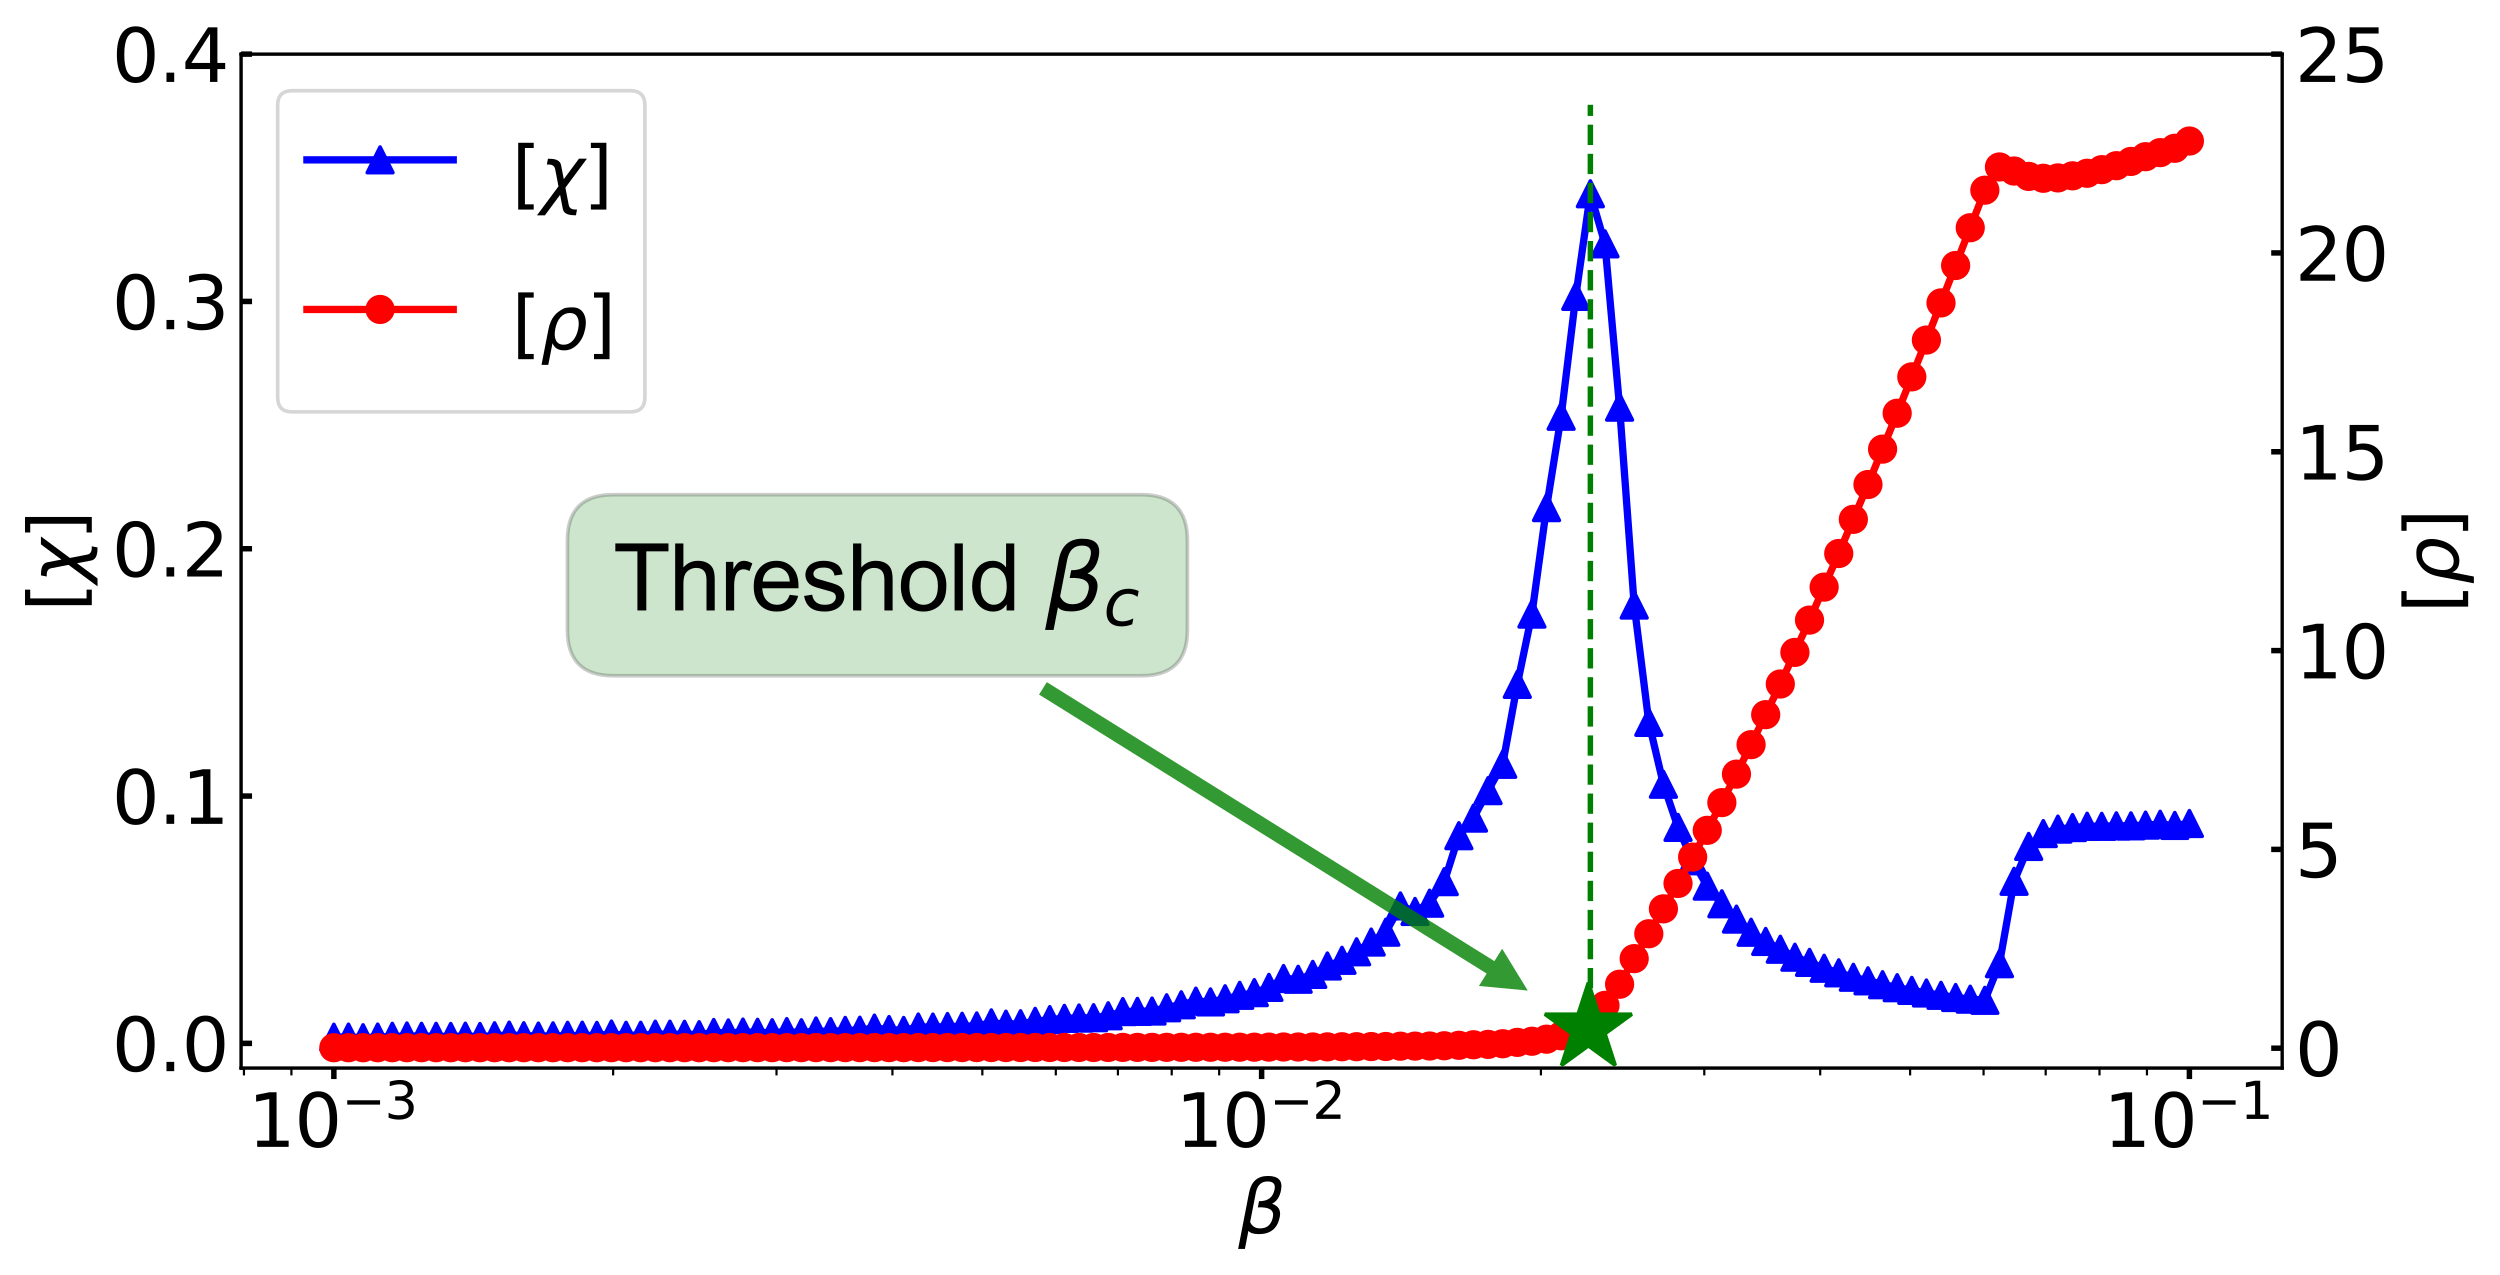 <?xml version="1.0" encoding="utf-8" standalone="no"?>
<!DOCTYPE svg PUBLIC "-//W3C//DTD SVG 1.1//EN"
  "http://www.w3.org/Graphics/SVG/1.1/DTD/svg11.dtd">
<svg xmlns:xlink="http://www.w3.org/1999/xlink" width="683.456pt" height="348.655pt" viewBox="0 0 683.456 348.655" xmlns="http://www.w3.org/2000/svg" version="1.1">
 <defs>
  <style type="text/css">*{stroke-linejoin: round; stroke-linecap: butt}</style>
 </defs>
 <g id="figure_1">
  <g id="patch_1">
   <path d="M 0 348.655 
L 683.456 348.655 
L 683.456 0 
L 0 0 
z
" style="fill: #ffffff"/>
  </g>
  <g id="axes_1">
   <g id="patch_2">
    <path d="M 65.906 291.998 
L 623.906 291.998 
L 623.906 14.798 
L 65.906 14.798 
z
" style="fill: #ffffff"/>
   </g>
   <g id="matplotlib.axis_1">
    <g id="xtick_1">
     <g id="line2d_1">
      <defs>
       <path id="m2f4ffe0148" d="M 0 0 
L 0 3 
" style="stroke: #000000; stroke-width: 1.5"/>
      </defs>
      <g>
       <use xlink:href="#m2f4ffe0148" x="91.27" y="291.998" style="stroke: #000000; stroke-width: 1.5"/>
      </g>
     </g>
     <g id="text_1">
      <!-- $\mathdefault{10^{-3}}$ -->
      <g transform="translate(67.77 313.695) scale(0.2 -0.2)">
       <defs>
        <path id="DejaVuSans-31" d="M 794 531 
L 1825 531 
L 1825 4091 
L 703 3866 
L 703 4441 
L 1819 4666 
L 2450 4666 
L 2450 531 
L 3481 531 
L 3481 0 
L 794 0 
L 794 531 
z
" transform="scale(0.016)"/>
        <path id="DejaVuSans-30" d="M 2034 4250 
Q 1547 4250 1301 3770 
Q 1056 3291 1056 2328 
Q 1056 1369 1301 889 
Q 1547 409 2034 409 
Q 2525 409 2770 889 
Q 3016 1369 3016 2328 
Q 3016 3291 2770 3770 
Q 2525 4250 2034 4250 
z
M 2034 4750 
Q 2819 4750 3233 4129 
Q 3647 3509 3647 2328 
Q 3647 1150 3233 529 
Q 2819 -91 2034 -91 
Q 1250 -91 836 529 
Q 422 1150 422 2328 
Q 422 3509 836 4129 
Q 1250 4750 2034 4750 
z
" transform="scale(0.016)"/>
        <path id="DejaVuSans-2212" d="M 678 2272 
L 4684 2272 
L 4684 1741 
L 678 1741 
L 678 2272 
z
" transform="scale(0.016)"/>
        <path id="DejaVuSans-33" d="M 2597 2516 
Q 3050 2419 3304 2112 
Q 3559 1806 3559 1356 
Q 3559 666 3084 287 
Q 2609 -91 1734 -91 
Q 1441 -91 1130 -33 
Q 819 25 488 141 
L 488 750 
Q 750 597 1062 519 
Q 1375 441 1716 441 
Q 2309 441 2620 675 
Q 2931 909 2931 1356 
Q 2931 1769 2642 2001 
Q 2353 2234 1838 2234 
L 1294 2234 
L 1294 2753 
L 1863 2753 
Q 2328 2753 2575 2939 
Q 2822 3125 2822 3475 
Q 2822 3834 2567 4026 
Q 2313 4219 1838 4219 
Q 1578 4219 1281 4162 
Q 984 4106 628 3988 
L 628 4550 
Q 988 4650 1302 4700 
Q 1616 4750 1894 4750 
Q 2613 4750 3031 4423 
Q 3450 4097 3450 3541 
Q 3450 3153 3228 2886 
Q 3006 2619 2597 2516 
z
" transform="scale(0.016)"/>
       </defs>
       <use xlink:href="#DejaVuSans-31" transform="translate(0 0.766)"/>
       <use xlink:href="#DejaVuSans-30" transform="translate(63.623 0.766)"/>
       <use xlink:href="#DejaVuSans-2212" transform="translate(128.203 39.047) scale(0.7)"/>
       <use xlink:href="#DejaVuSans-33" transform="translate(186.855 39.047) scale(0.7)"/>
      </g>
     </g>
    </g>
    <g id="xtick_2">
     <g id="line2d_2">
      <g>
       <use xlink:href="#m2f4ffe0148" x="344.906" y="291.998" style="stroke: #000000; stroke-width: 1.5"/>
      </g>
     </g>
     <g id="text_2">
      <!-- $\mathdefault{10^{-2}}$ -->
      <g transform="translate(321.406 313.695) scale(0.2 -0.2)">
       <defs>
        <path id="DejaVuSans-32" d="M 1228 531 
L 3431 531 
L 3431 0 
L 469 0 
L 469 531 
Q 828 903 1448 1529 
Q 2069 2156 2228 2338 
Q 2531 2678 2651 2914 
Q 2772 3150 2772 3378 
Q 2772 3750 2511 3984 
Q 2250 4219 1831 4219 
Q 1534 4219 1204 4116 
Q 875 4013 500 3803 
L 500 4441 
Q 881 4594 1212 4672 
Q 1544 4750 1819 4750 
Q 2544 4750 2975 4387 
Q 3406 4025 3406 3419 
Q 3406 3131 3298 2873 
Q 3191 2616 2906 2266 
Q 2828 2175 2409 1742 
Q 1991 1309 1228 531 
z
" transform="scale(0.016)"/>
       </defs>
       <use xlink:href="#DejaVuSans-31" transform="translate(0 0.766)"/>
       <use xlink:href="#DejaVuSans-30" transform="translate(63.623 0.766)"/>
       <use xlink:href="#DejaVuSans-2212" transform="translate(128.203 39.047) scale(0.7)"/>
       <use xlink:href="#DejaVuSans-32" transform="translate(186.855 39.047) scale(0.7)"/>
      </g>
     </g>
    </g>
    <g id="xtick_3">
     <g id="line2d_3">
      <g>
       <use xlink:href="#m2f4ffe0148" x="598.543" y="291.998" style="stroke: #000000; stroke-width: 1.5"/>
      </g>
     </g>
     <g id="text_3">
      <!-- $\mathdefault{10^{-1}}$ -->
      <g transform="translate(575.043 313.695) scale(0.2 -0.2)">
       <use xlink:href="#DejaVuSans-31" transform="translate(0 0.684)"/>
       <use xlink:href="#DejaVuSans-30" transform="translate(63.623 0.684)"/>
       <use xlink:href="#DejaVuSans-2212" transform="translate(128.203 38.966) scale(0.7)"/>
       <use xlink:href="#DejaVuSans-31" transform="translate(186.855 38.966) scale(0.7)"/>
      </g>
     </g>
    </g>
    <g id="xtick_4">
     <g id="line2d_4">
      <defs>
       <path id="mba470b3611" d="M 0 0 
L 0 2 
" style="stroke: #000000; stroke-width: 0.6"/>
      </defs>
      <g>
       <use xlink:href="#mba470b3611" x="66.69" y="291.998" style="stroke: #000000; stroke-width: 0.6"/>
      </g>
     </g>
    </g>
    <g id="xtick_5">
     <g id="line2d_5">
      <g>
       <use xlink:href="#mba470b3611" x="79.664" y="291.998" style="stroke: #000000; stroke-width: 0.6"/>
      </g>
     </g>
    </g>
    <g id="xtick_6">
     <g id="line2d_6">
      <g>
       <use xlink:href="#mba470b3611" x="167.622" y="291.998" style="stroke: #000000; stroke-width: 0.6"/>
      </g>
     </g>
    </g>
    <g id="xtick_7">
     <g id="line2d_7">
      <g>
       <use xlink:href="#mba470b3611" x="212.285" y="291.998" style="stroke: #000000; stroke-width: 0.6"/>
      </g>
     </g>
    </g>
    <g id="xtick_8">
     <g id="line2d_8">
      <g>
       <use xlink:href="#mba470b3611" x="243.974" y="291.998" style="stroke: #000000; stroke-width: 0.6"/>
      </g>
     </g>
    </g>
    <g id="xtick_9">
     <g id="line2d_9">
      <g>
       <use xlink:href="#mba470b3611" x="268.554" y="291.998" style="stroke: #000000; stroke-width: 0.6"/>
      </g>
     </g>
    </g>
    <g id="xtick_10">
     <g id="line2d_10">
      <g>
       <use xlink:href="#mba470b3611" x="288.637" y="291.998" style="stroke: #000000; stroke-width: 0.6"/>
      </g>
     </g>
    </g>
    <g id="xtick_11">
     <g id="line2d_11">
      <g>
       <use xlink:href="#mba470b3611" x="305.617" y="291.998" style="stroke: #000000; stroke-width: 0.6"/>
      </g>
     </g>
    </g>
    <g id="xtick_12">
     <g id="line2d_12">
      <g>
       <use xlink:href="#mba470b3611" x="320.326" y="291.998" style="stroke: #000000; stroke-width: 0.6"/>
      </g>
     </g>
    </g>
    <g id="xtick_13">
     <g id="line2d_13">
      <g>
       <use xlink:href="#mba470b3611" x="333.3" y="291.998" style="stroke: #000000; stroke-width: 0.6"/>
      </g>
     </g>
    </g>
    <g id="xtick_14">
     <g id="line2d_14">
      <g>
       <use xlink:href="#mba470b3611" x="421.258" y="291.998" style="stroke: #000000; stroke-width: 0.6"/>
      </g>
     </g>
    </g>
    <g id="xtick_15">
     <g id="line2d_15">
      <g>
       <use xlink:href="#mba470b3611" x="465.922" y="291.998" style="stroke: #000000; stroke-width: 0.6"/>
      </g>
     </g>
    </g>
    <g id="xtick_16">
     <g id="line2d_16">
      <g>
       <use xlink:href="#mba470b3611" x="497.611" y="291.998" style="stroke: #000000; stroke-width: 0.6"/>
      </g>
     </g>
    </g>
    <g id="xtick_17">
     <g id="line2d_17">
      <g>
       <use xlink:href="#mba470b3611" x="522.19" y="291.998" style="stroke: #000000; stroke-width: 0.6"/>
      </g>
     </g>
    </g>
    <g id="xtick_18">
     <g id="line2d_18">
      <g>
       <use xlink:href="#mba470b3611" x="542.274" y="291.998" style="stroke: #000000; stroke-width: 0.6"/>
      </g>
     </g>
    </g>
    <g id="xtick_19">
     <g id="line2d_19">
      <g>
       <use xlink:href="#mba470b3611" x="559.254" y="291.998" style="stroke: #000000; stroke-width: 0.6"/>
      </g>
     </g>
    </g>
    <g id="xtick_20">
     <g id="line2d_20">
      <g>
       <use xlink:href="#mba470b3611" x="573.963" y="291.998" style="stroke: #000000; stroke-width: 0.6"/>
      </g>
     </g>
    </g>
    <g id="xtick_21">
     <g id="line2d_21">
      <g>
       <use xlink:href="#mba470b3611" x="586.937" y="291.998" style="stroke: #000000; stroke-width: 0.6"/>
      </g>
     </g>
    </g>
    <g id="text_4">
     <!-- $\beta$ -->
     <g transform="translate(338.506 337.255) scale(0.2 -0.2)">
      <defs>
       <path id="DejaVuSans-Oblique-3b2" d="M 872 216 
L 572 -1331 
L -6 -1331 
L 928 3478 
Q 1206 4903 2538 4903 
Q 3888 4903 3659 3700 
Q 3503 2844 2894 2531 
Q 3713 2250 3553 1416 
Q 3272 -69 1759 -66 
Q 1097 -63 872 216 
z
M 1019 966 
Q 1259 422 1875 425 
Q 2775 425 2966 1406 
Q 3138 2288 1675 2219 
L 1778 2750 
Q 2909 2731 3106 3750 
Q 3241 4438 2509 4434 
Q 1691 4434 1503 3459 
L 1019 966 
z
" transform="scale(0.016)"/>
      </defs>
      <use xlink:href="#DejaVuSans-Oblique-3b2" transform="translate(0 0.391)"/>
     </g>
    </g>
   </g>
   <g id="matplotlib.axis_2">
    <g id="ytick_1">
     <g id="line2d_22">
      <defs>
       <path id="mcf58182240" d="M 0 0 
L 3 0 
" style="stroke: #000000; stroke-width: 1.5"/>
      </defs>
      <g>
       <use xlink:href="#mcf58182240" x="65.906" y="285.237" style="stroke: #000000; stroke-width: 1.5"/>
      </g>
     </g>
     <g id="text_5">
      <!-- 0.0 -->
      <g transform="translate(30.6 292.836) scale(0.2 -0.2)">
       <defs>
        <path id="DejaVuSans-2e" d="M 684 794 
L 1344 794 
L 1344 0 
L 684 0 
L 684 794 
z
" transform="scale(0.016)"/>
       </defs>
       <use xlink:href="#DejaVuSans-30"/>
       <use xlink:href="#DejaVuSans-2e" transform="translate(63.623 0)"/>
       <use xlink:href="#DejaVuSans-30" transform="translate(95.41 0)"/>
      </g>
     </g>
    </g>
    <g id="ytick_2">
     <g id="line2d_23">
      <g>
       <use xlink:href="#mcf58182240" x="65.906" y="217.628" style="stroke: #000000; stroke-width: 1.5"/>
      </g>
     </g>
     <g id="text_6">
      <!-- 0.1 -->
      <g transform="translate(30.6 225.226) scale(0.2 -0.2)">
       <use xlink:href="#DejaVuSans-30"/>
       <use xlink:href="#DejaVuSans-2e" transform="translate(63.623 0)"/>
       <use xlink:href="#DejaVuSans-31" transform="translate(95.41 0)"/>
      </g>
     </g>
    </g>
    <g id="ytick_3">
     <g id="line2d_24">
      <g>
       <use xlink:href="#mcf58182240" x="65.906" y="150.018" style="stroke: #000000; stroke-width: 1.5"/>
      </g>
     </g>
     <g id="text_7">
      <!-- 0.2 -->
      <g transform="translate(30.6 157.616) scale(0.2 -0.2)">
       <use xlink:href="#DejaVuSans-30"/>
       <use xlink:href="#DejaVuSans-2e" transform="translate(63.623 0)"/>
       <use xlink:href="#DejaVuSans-32" transform="translate(95.41 0)"/>
      </g>
     </g>
    </g>
    <g id="ytick_4">
     <g id="line2d_25">
      <g>
       <use xlink:href="#mcf58182240" x="65.906" y="82.408" style="stroke: #000000; stroke-width: 1.5"/>
      </g>
     </g>
     <g id="text_8">
      <!-- 0.3 -->
      <g transform="translate(30.6 90.007) scale(0.2 -0.2)">
       <use xlink:href="#DejaVuSans-30"/>
       <use xlink:href="#DejaVuSans-2e" transform="translate(63.623 0)"/>
       <use xlink:href="#DejaVuSans-33" transform="translate(95.41 0)"/>
      </g>
     </g>
    </g>
    <g id="ytick_5">
     <g id="line2d_26">
      <g>
       <use xlink:href="#mcf58182240" x="65.906" y="14.798" style="stroke: #000000; stroke-width: 1.5"/>
      </g>
     </g>
     <g id="text_9">
      <!-- 0.4 -->
      <g transform="translate(30.6 22.397) scale(0.2 -0.2)">
       <defs>
        <path id="DejaVuSans-34" d="M 2419 4116 
L 825 1625 
L 2419 1625 
L 2419 4116 
z
M 2253 4666 
L 3047 4666 
L 3047 1625 
L 3713 1625 
L 3713 1100 
L 3047 1100 
L 3047 0 
L 2419 0 
L 2419 1100 
L 313 1100 
L 313 1709 
L 2253 4666 
z
" transform="scale(0.016)"/>
       </defs>
       <use xlink:href="#DejaVuSans-30"/>
       <use xlink:href="#DejaVuSans-2e" transform="translate(63.623 0)"/>
       <use xlink:href="#DejaVuSans-34" transform="translate(95.41 0)"/>
      </g>
     </g>
    </g>
    <g id="text_10">
     <!-- $[\chi]$ -->
     <g transform="translate(22.4 167.198) rotate(-90) scale(0.2 -0.2)">
      <defs>
       <path id="DejaVuSans-5b" d="M 550 4863 
L 1875 4863 
L 1875 4416 
L 1125 4416 
L 1125 -397 
L 1875 -397 
L 1875 -844 
L 550 -844 
L 550 4863 
z
" transform="scale(0.016)"/>
       <path id="DejaVuSans-Oblique-3c7" d="M 1922 -781 
L 1691 416 
L 394 -1334 
L -284 -1334 
L 1553 1141 
L 1269 2613 
Q 1194 3006 713 3006 
L 559 3006 
L 653 3500 
L 872 3494 
Q 1675 3472 1775 2950 
L 2006 1753 
L 3303 3503 
L 3981 3503 
L 2144 1028 
L 2428 -444 
Q 2503 -838 2984 -838 
L 3138 -838 
L 3044 -1331 
L 2825 -1325 
Q 2022 -1303 1922 -781 
z
" transform="scale(0.016)"/>
       <path id="DejaVuSans-5d" d="M 1947 4863 
L 1947 -844 
L 622 -844 
L 622 -397 
L 1369 -397 
L 1369 4416 
L 622 4416 
L 622 4863 
L 1947 4863 
z
" transform="scale(0.016)"/>
      </defs>
      <use xlink:href="#DejaVuSans-5b" transform="translate(0 0.016)"/>
      <use xlink:href="#DejaVuSans-Oblique-3c7" transform="translate(39.014 0.016)"/>
      <use xlink:href="#DejaVuSans-5d" transform="translate(98.193 0.016)"/>
     </g>
    </g>
   </g>
   <g id="line2d_27">
    <path d="M 91.27 283.544 
L 95.264 283.518 
L 99.258 283.688 
L 111.241 283.211 
L 119.23 283.303 
L 123.224 283.344 
L 127.218 283.266 
L 131.213 283.358 
L 139.201 282.977 
L 147.19 283.24 
L 163.167 283.053 
L 167.161 282.679 
L 171.155 283.023 
L 175.15 283.02 
L 179.144 282.716 
L 187.132 282.75 
L 191.127 282.86 
L 195.121 282.259 
L 199.115 282.378 
L 203.11 282.144 
L 211.098 282.323 
L 215.092 282.013 
L 219.087 282.328 
L 223.081 281.847 
L 227.075 282.023 
L 231.069 281.686 
L 235.064 281.635 
L 239.058 281.065 
L 243.052 281.448 
L 247.047 281.699 
L 251.041 280.764 
L 255.035 280.778 
L 263.024 280.566 
L 267.018 280.464 
L 271.012 279.629 
L 275.006 279.978 
L 279.001 279.863 
L 282.995 279.216 
L 286.989 278.744 
L 290.984 278.39 
L 298.972 278.217 
L 302.966 277.688 
L 306.961 276.542 
L 314.949 276.398 
L 326.932 273.689 
L 330.926 273.904 
L 342.909 271.368 
L 346.903 269.929 
L 350.898 267.508 
L 354.892 267.711 
L 358.886 266.379 
L 362.88 264.081 
L 366.875 262.524 
L 370.869 260.204 
L 378.858 254.838 
L 382.852 247.665 
L 386.846 249.166 
L 390.84 246.904 
L 394.835 241.031 
L 398.829 228.461 
L 402.823 223.653 
L 406.817 216.14 
L 410.812 208.94 
L 414.806 187.098 
L 418.8 167.881 
L 422.795 138.772 
L 426.789 113.798 
L 430.783 81.023 
L 434.777 52.971 
L 438.772 66.653 
L 442.766 111.308 
L 446.76 165.414 
L 450.755 197.475 
L 454.749 214.4 
L 458.743 226.193 
L 462.737 235.31 
L 466.732 242.253 
L 470.726 247.078 
L 474.72 251.262 
L 478.714 254.859 
L 482.709 257.367 
L 490.697 261.68 
L 494.691 263.093 
L 498.686 264.701 
L 506.674 267.167 
L 518.657 270.015 
L 526.646 271.461 
L 534.634 272.701 
L 538.629 273.152 
L 542.623 273.461 
L 546.617 263.451 
L 550.611 240.933 
L 554.606 231.394 
L 558.6 227.881 
L 562.594 226.655 
L 570.583 225.874 
L 574.577 225.903 
L 578.571 225.76 
L 582.566 225.769 
L 590.554 225.327 
L 594.548 225.653 
L 598.543 225.124 
L 598.543 225.124 
" clip-path="url(#p881cf6df7a)" style="fill: none; stroke: #0000ff; stroke-width: 2; stroke-linecap: square"/>
    <defs>
     <path id="m83f8102a3b" d="M 0 -3.5 
L -3.5 3.5 
L 3.5 3.5 
z
" style="stroke: #0000ff; stroke-linejoin: miter"/>
    </defs>
    <g clip-path="url(#p881cf6df7a)">
     <use xlink:href="#m83f8102a3b" x="91.27" y="283.544" style="fill: #0000ff; stroke: #0000ff; stroke-linejoin: miter"/>
     <use xlink:href="#m83f8102a3b" x="95.264" y="283.518" style="fill: #0000ff; stroke: #0000ff; stroke-linejoin: miter"/>
     <use xlink:href="#m83f8102a3b" x="99.258" y="283.688" style="fill: #0000ff; stroke: #0000ff; stroke-linejoin: miter"/>
     <use xlink:href="#m83f8102a3b" x="103.253" y="283.502" style="fill: #0000ff; stroke: #0000ff; stroke-linejoin: miter"/>
     <use xlink:href="#m83f8102a3b" x="107.247" y="283.304" style="fill: #0000ff; stroke: #0000ff; stroke-linejoin: miter"/>
     <use xlink:href="#m83f8102a3b" x="111.241" y="283.211" style="fill: #0000ff; stroke: #0000ff; stroke-linejoin: miter"/>
     <use xlink:href="#m83f8102a3b" x="115.236" y="283.298" style="fill: #0000ff; stroke: #0000ff; stroke-linejoin: miter"/>
     <use xlink:href="#m83f8102a3b" x="119.23" y="283.303" style="fill: #0000ff; stroke: #0000ff; stroke-linejoin: miter"/>
     <use xlink:href="#m83f8102a3b" x="123.224" y="283.344" style="fill: #0000ff; stroke: #0000ff; stroke-linejoin: miter"/>
     <use xlink:href="#m83f8102a3b" x="127.218" y="283.266" style="fill: #0000ff; stroke: #0000ff; stroke-linejoin: miter"/>
     <use xlink:href="#m83f8102a3b" x="131.213" y="283.358" style="fill: #0000ff; stroke: #0000ff; stroke-linejoin: miter"/>
     <use xlink:href="#m83f8102a3b" x="135.207" y="283.15" style="fill: #0000ff; stroke: #0000ff; stroke-linejoin: miter"/>
     <use xlink:href="#m83f8102a3b" x="139.201" y="282.977" style="fill: #0000ff; stroke: #0000ff; stroke-linejoin: miter"/>
     <use xlink:href="#m83f8102a3b" x="143.195" y="283.148" style="fill: #0000ff; stroke: #0000ff; stroke-linejoin: miter"/>
     <use xlink:href="#m83f8102a3b" x="147.19" y="283.24" style="fill: #0000ff; stroke: #0000ff; stroke-linejoin: miter"/>
     <use xlink:href="#m83f8102a3b" x="151.184" y="283.181" style="fill: #0000ff; stroke: #0000ff; stroke-linejoin: miter"/>
     <use xlink:href="#m83f8102a3b" x="155.178" y="283.027" style="fill: #0000ff; stroke: #0000ff; stroke-linejoin: miter"/>
     <use xlink:href="#m83f8102a3b" x="159.173" y="282.993" style="fill: #0000ff; stroke: #0000ff; stroke-linejoin: miter"/>
     <use xlink:href="#m83f8102a3b" x="163.167" y="283.053" style="fill: #0000ff; stroke: #0000ff; stroke-linejoin: miter"/>
     <use xlink:href="#m83f8102a3b" x="167.161" y="282.679" style="fill: #0000ff; stroke: #0000ff; stroke-linejoin: miter"/>
     <use xlink:href="#m83f8102a3b" x="171.155" y="283.023" style="fill: #0000ff; stroke: #0000ff; stroke-linejoin: miter"/>
     <use xlink:href="#m83f8102a3b" x="175.15" y="283.02" style="fill: #0000ff; stroke: #0000ff; stroke-linejoin: miter"/>
     <use xlink:href="#m83f8102a3b" x="179.144" y="282.716" style="fill: #0000ff; stroke: #0000ff; stroke-linejoin: miter"/>
     <use xlink:href="#m83f8102a3b" x="183.138" y="282.722" style="fill: #0000ff; stroke: #0000ff; stroke-linejoin: miter"/>
     <use xlink:href="#m83f8102a3b" x="187.132" y="282.75" style="fill: #0000ff; stroke: #0000ff; stroke-linejoin: miter"/>
     <use xlink:href="#m83f8102a3b" x="191.127" y="282.86" style="fill: #0000ff; stroke: #0000ff; stroke-linejoin: miter"/>
     <use xlink:href="#m83f8102a3b" x="195.121" y="282.259" style="fill: #0000ff; stroke: #0000ff; stroke-linejoin: miter"/>
     <use xlink:href="#m83f8102a3b" x="199.115" y="282.378" style="fill: #0000ff; stroke: #0000ff; stroke-linejoin: miter"/>
     <use xlink:href="#m83f8102a3b" x="203.11" y="282.144" style="fill: #0000ff; stroke: #0000ff; stroke-linejoin: miter"/>
     <use xlink:href="#m83f8102a3b" x="207.104" y="282.202" style="fill: #0000ff; stroke: #0000ff; stroke-linejoin: miter"/>
     <use xlink:href="#m83f8102a3b" x="211.098" y="282.323" style="fill: #0000ff; stroke: #0000ff; stroke-linejoin: miter"/>
     <use xlink:href="#m83f8102a3b" x="215.092" y="282.013" style="fill: #0000ff; stroke: #0000ff; stroke-linejoin: miter"/>
     <use xlink:href="#m83f8102a3b" x="219.087" y="282.328" style="fill: #0000ff; stroke: #0000ff; stroke-linejoin: miter"/>
     <use xlink:href="#m83f8102a3b" x="223.081" y="281.847" style="fill: #0000ff; stroke: #0000ff; stroke-linejoin: miter"/>
     <use xlink:href="#m83f8102a3b" x="227.075" y="282.023" style="fill: #0000ff; stroke: #0000ff; stroke-linejoin: miter"/>
     <use xlink:href="#m83f8102a3b" x="231.069" y="281.686" style="fill: #0000ff; stroke: #0000ff; stroke-linejoin: miter"/>
     <use xlink:href="#m83f8102a3b" x="235.064" y="281.635" style="fill: #0000ff; stroke: #0000ff; stroke-linejoin: miter"/>
     <use xlink:href="#m83f8102a3b" x="239.058" y="281.065" style="fill: #0000ff; stroke: #0000ff; stroke-linejoin: miter"/>
     <use xlink:href="#m83f8102a3b" x="243.052" y="281.448" style="fill: #0000ff; stroke: #0000ff; stroke-linejoin: miter"/>
     <use xlink:href="#m83f8102a3b" x="247.047" y="281.699" style="fill: #0000ff; stroke: #0000ff; stroke-linejoin: miter"/>
     <use xlink:href="#m83f8102a3b" x="251.041" y="280.764" style="fill: #0000ff; stroke: #0000ff; stroke-linejoin: miter"/>
     <use xlink:href="#m83f8102a3b" x="255.035" y="280.778" style="fill: #0000ff; stroke: #0000ff; stroke-linejoin: miter"/>
     <use xlink:href="#m83f8102a3b" x="259.029" y="280.627" style="fill: #0000ff; stroke: #0000ff; stroke-linejoin: miter"/>
     <use xlink:href="#m83f8102a3b" x="263.024" y="280.566" style="fill: #0000ff; stroke: #0000ff; stroke-linejoin: miter"/>
     <use xlink:href="#m83f8102a3b" x="267.018" y="280.464" style="fill: #0000ff; stroke: #0000ff; stroke-linejoin: miter"/>
     <use xlink:href="#m83f8102a3b" x="271.012" y="279.629" style="fill: #0000ff; stroke: #0000ff; stroke-linejoin: miter"/>
     <use xlink:href="#m83f8102a3b" x="275.006" y="279.978" style="fill: #0000ff; stroke: #0000ff; stroke-linejoin: miter"/>
     <use xlink:href="#m83f8102a3b" x="279.001" y="279.863" style="fill: #0000ff; stroke: #0000ff; stroke-linejoin: miter"/>
     <use xlink:href="#m83f8102a3b" x="282.995" y="279.216" style="fill: #0000ff; stroke: #0000ff; stroke-linejoin: miter"/>
     <use xlink:href="#m83f8102a3b" x="286.989" y="278.744" style="fill: #0000ff; stroke: #0000ff; stroke-linejoin: miter"/>
     <use xlink:href="#m83f8102a3b" x="290.984" y="278.39" style="fill: #0000ff; stroke: #0000ff; stroke-linejoin: miter"/>
     <use xlink:href="#m83f8102a3b" x="294.978" y="278.298" style="fill: #0000ff; stroke: #0000ff; stroke-linejoin: miter"/>
     <use xlink:href="#m83f8102a3b" x="298.972" y="278.217" style="fill: #0000ff; stroke: #0000ff; stroke-linejoin: miter"/>
     <use xlink:href="#m83f8102a3b" x="302.966" y="277.688" style="fill: #0000ff; stroke: #0000ff; stroke-linejoin: miter"/>
     <use xlink:href="#m83f8102a3b" x="306.961" y="276.542" style="fill: #0000ff; stroke: #0000ff; stroke-linejoin: miter"/>
     <use xlink:href="#m83f8102a3b" x="310.955" y="276.487" style="fill: #0000ff; stroke: #0000ff; stroke-linejoin: miter"/>
     <use xlink:href="#m83f8102a3b" x="314.949" y="276.398" style="fill: #0000ff; stroke: #0000ff; stroke-linejoin: miter"/>
     <use xlink:href="#m83f8102a3b" x="318.943" y="275.505" style="fill: #0000ff; stroke: #0000ff; stroke-linejoin: miter"/>
     <use xlink:href="#m83f8102a3b" x="322.938" y="274.688" style="fill: #0000ff; stroke: #0000ff; stroke-linejoin: miter"/>
     <use xlink:href="#m83f8102a3b" x="326.932" y="273.689" style="fill: #0000ff; stroke: #0000ff; stroke-linejoin: miter"/>
     <use xlink:href="#m83f8102a3b" x="330.926" y="273.904" style="fill: #0000ff; stroke: #0000ff; stroke-linejoin: miter"/>
     <use xlink:href="#m83f8102a3b" x="334.921" y="273.038" style="fill: #0000ff; stroke: #0000ff; stroke-linejoin: miter"/>
     <use xlink:href="#m83f8102a3b" x="338.915" y="272.101" style="fill: #0000ff; stroke: #0000ff; stroke-linejoin: miter"/>
     <use xlink:href="#m83f8102a3b" x="342.909" y="271.368" style="fill: #0000ff; stroke: #0000ff; stroke-linejoin: miter"/>
     <use xlink:href="#m83f8102a3b" x="346.903" y="269.929" style="fill: #0000ff; stroke: #0000ff; stroke-linejoin: miter"/>
     <use xlink:href="#m83f8102a3b" x="350.898" y="267.508" style="fill: #0000ff; stroke: #0000ff; stroke-linejoin: miter"/>
     <use xlink:href="#m83f8102a3b" x="354.892" y="267.711" style="fill: #0000ff; stroke: #0000ff; stroke-linejoin: miter"/>
     <use xlink:href="#m83f8102a3b" x="358.886" y="266.379" style="fill: #0000ff; stroke: #0000ff; stroke-linejoin: miter"/>
     <use xlink:href="#m83f8102a3b" x="362.88" y="264.081" style="fill: #0000ff; stroke: #0000ff; stroke-linejoin: miter"/>
     <use xlink:href="#m83f8102a3b" x="366.875" y="262.524" style="fill: #0000ff; stroke: #0000ff; stroke-linejoin: miter"/>
     <use xlink:href="#m83f8102a3b" x="370.869" y="260.204" style="fill: #0000ff; stroke: #0000ff; stroke-linejoin: miter"/>
     <use xlink:href="#m83f8102a3b" x="374.863" y="257.539" style="fill: #0000ff; stroke: #0000ff; stroke-linejoin: miter"/>
     <use xlink:href="#m83f8102a3b" x="378.858" y="254.838" style="fill: #0000ff; stroke: #0000ff; stroke-linejoin: miter"/>
     <use xlink:href="#m83f8102a3b" x="382.852" y="247.665" style="fill: #0000ff; stroke: #0000ff; stroke-linejoin: miter"/>
     <use xlink:href="#m83f8102a3b" x="386.846" y="249.166" style="fill: #0000ff; stroke: #0000ff; stroke-linejoin: miter"/>
     <use xlink:href="#m83f8102a3b" x="390.84" y="246.904" style="fill: #0000ff; stroke: #0000ff; stroke-linejoin: miter"/>
     <use xlink:href="#m83f8102a3b" x="394.835" y="241.031" style="fill: #0000ff; stroke: #0000ff; stroke-linejoin: miter"/>
     <use xlink:href="#m83f8102a3b" x="398.829" y="228.461" style="fill: #0000ff; stroke: #0000ff; stroke-linejoin: miter"/>
     <use xlink:href="#m83f8102a3b" x="402.823" y="223.653" style="fill: #0000ff; stroke: #0000ff; stroke-linejoin: miter"/>
     <use xlink:href="#m83f8102a3b" x="406.817" y="216.14" style="fill: #0000ff; stroke: #0000ff; stroke-linejoin: miter"/>
     <use xlink:href="#m83f8102a3b" x="410.812" y="208.94" style="fill: #0000ff; stroke: #0000ff; stroke-linejoin: miter"/>
     <use xlink:href="#m83f8102a3b" x="414.806" y="187.098" style="fill: #0000ff; stroke: #0000ff; stroke-linejoin: miter"/>
     <use xlink:href="#m83f8102a3b" x="418.8" y="167.881" style="fill: #0000ff; stroke: #0000ff; stroke-linejoin: miter"/>
     <use xlink:href="#m83f8102a3b" x="422.795" y="138.772" style="fill: #0000ff; stroke: #0000ff; stroke-linejoin: miter"/>
     <use xlink:href="#m83f8102a3b" x="426.789" y="113.798" style="fill: #0000ff; stroke: #0000ff; stroke-linejoin: miter"/>
     <use xlink:href="#m83f8102a3b" x="430.783" y="81.023" style="fill: #0000ff; stroke: #0000ff; stroke-linejoin: miter"/>
     <use xlink:href="#m83f8102a3b" x="434.777" y="52.971" style="fill: #0000ff; stroke: #0000ff; stroke-linejoin: miter"/>
     <use xlink:href="#m83f8102a3b" x="438.772" y="66.653" style="fill: #0000ff; stroke: #0000ff; stroke-linejoin: miter"/>
     <use xlink:href="#m83f8102a3b" x="442.766" y="111.308" style="fill: #0000ff; stroke: #0000ff; stroke-linejoin: miter"/>
     <use xlink:href="#m83f8102a3b" x="446.76" y="165.414" style="fill: #0000ff; stroke: #0000ff; stroke-linejoin: miter"/>
     <use xlink:href="#m83f8102a3b" x="450.755" y="197.475" style="fill: #0000ff; stroke: #0000ff; stroke-linejoin: miter"/>
     <use xlink:href="#m83f8102a3b" x="454.749" y="214.4" style="fill: #0000ff; stroke: #0000ff; stroke-linejoin: miter"/>
     <use xlink:href="#m83f8102a3b" x="458.743" y="226.193" style="fill: #0000ff; stroke: #0000ff; stroke-linejoin: miter"/>
     <use xlink:href="#m83f8102a3b" x="462.737" y="235.31" style="fill: #0000ff; stroke: #0000ff; stroke-linejoin: miter"/>
     <use xlink:href="#m83f8102a3b" x="466.732" y="242.253" style="fill: #0000ff; stroke: #0000ff; stroke-linejoin: miter"/>
     <use xlink:href="#m83f8102a3b" x="470.726" y="247.078" style="fill: #0000ff; stroke: #0000ff; stroke-linejoin: miter"/>
     <use xlink:href="#m83f8102a3b" x="474.72" y="251.262" style="fill: #0000ff; stroke: #0000ff; stroke-linejoin: miter"/>
     <use xlink:href="#m83f8102a3b" x="478.714" y="254.859" style="fill: #0000ff; stroke: #0000ff; stroke-linejoin: miter"/>
     <use xlink:href="#m83f8102a3b" x="482.709" y="257.367" style="fill: #0000ff; stroke: #0000ff; stroke-linejoin: miter"/>
     <use xlink:href="#m83f8102a3b" x="486.703" y="259.496" style="fill: #0000ff; stroke: #0000ff; stroke-linejoin: miter"/>
     <use xlink:href="#m83f8102a3b" x="490.697" y="261.68" style="fill: #0000ff; stroke: #0000ff; stroke-linejoin: miter"/>
     <use xlink:href="#m83f8102a3b" x="494.691" y="263.093" style="fill: #0000ff; stroke: #0000ff; stroke-linejoin: miter"/>
     <use xlink:href="#m83f8102a3b" x="498.686" y="264.701" style="fill: #0000ff; stroke: #0000ff; stroke-linejoin: miter"/>
     <use xlink:href="#m83f8102a3b" x="502.68" y="265.951" style="fill: #0000ff; stroke: #0000ff; stroke-linejoin: miter"/>
     <use xlink:href="#m83f8102a3b" x="506.674" y="267.167" style="fill: #0000ff; stroke: #0000ff; stroke-linejoin: miter"/>
     <use xlink:href="#m83f8102a3b" x="510.669" y="268.134" style="fill: #0000ff; stroke: #0000ff; stroke-linejoin: miter"/>
     <use xlink:href="#m83f8102a3b" x="514.663" y="269.192" style="fill: #0000ff; stroke: #0000ff; stroke-linejoin: miter"/>
     <use xlink:href="#m83f8102a3b" x="518.657" y="270.015" style="fill: #0000ff; stroke: #0000ff; stroke-linejoin: miter"/>
     <use xlink:href="#m83f8102a3b" x="522.651" y="270.751" style="fill: #0000ff; stroke: #0000ff; stroke-linejoin: miter"/>
     <use xlink:href="#m83f8102a3b" x="526.646" y="271.461" style="fill: #0000ff; stroke: #0000ff; stroke-linejoin: miter"/>
     <use xlink:href="#m83f8102a3b" x="530.64" y="272.104" style="fill: #0000ff; stroke: #0000ff; stroke-linejoin: miter"/>
     <use xlink:href="#m83f8102a3b" x="534.634" y="272.701" style="fill: #0000ff; stroke: #0000ff; stroke-linejoin: miter"/>
     <use xlink:href="#m83f8102a3b" x="538.629" y="273.152" style="fill: #0000ff; stroke: #0000ff; stroke-linejoin: miter"/>
     <use xlink:href="#m83f8102a3b" x="542.623" y="273.461" style="fill: #0000ff; stroke: #0000ff; stroke-linejoin: miter"/>
     <use xlink:href="#m83f8102a3b" x="546.617" y="263.451" style="fill: #0000ff; stroke: #0000ff; stroke-linejoin: miter"/>
     <use xlink:href="#m83f8102a3b" x="550.611" y="240.933" style="fill: #0000ff; stroke: #0000ff; stroke-linejoin: miter"/>
     <use xlink:href="#m83f8102a3b" x="554.606" y="231.394" style="fill: #0000ff; stroke: #0000ff; stroke-linejoin: miter"/>
     <use xlink:href="#m83f8102a3b" x="558.6" y="227.881" style="fill: #0000ff; stroke: #0000ff; stroke-linejoin: miter"/>
     <use xlink:href="#m83f8102a3b" x="562.594" y="226.655" style="fill: #0000ff; stroke: #0000ff; stroke-linejoin: miter"/>
     <use xlink:href="#m83f8102a3b" x="566.588" y="226.24" style="fill: #0000ff; stroke: #0000ff; stroke-linejoin: miter"/>
     <use xlink:href="#m83f8102a3b" x="570.583" y="225.874" style="fill: #0000ff; stroke: #0000ff; stroke-linejoin: miter"/>
     <use xlink:href="#m83f8102a3b" x="574.577" y="225.903" style="fill: #0000ff; stroke: #0000ff; stroke-linejoin: miter"/>
     <use xlink:href="#m83f8102a3b" x="578.571" y="225.76" style="fill: #0000ff; stroke: #0000ff; stroke-linejoin: miter"/>
     <use xlink:href="#m83f8102a3b" x="582.566" y="225.769" style="fill: #0000ff; stroke: #0000ff; stroke-linejoin: miter"/>
     <use xlink:href="#m83f8102a3b" x="586.56" y="225.564" style="fill: #0000ff; stroke: #0000ff; stroke-linejoin: miter"/>
     <use xlink:href="#m83f8102a3b" x="590.554" y="225.327" style="fill: #0000ff; stroke: #0000ff; stroke-linejoin: miter"/>
     <use xlink:href="#m83f8102a3b" x="594.548" y="225.653" style="fill: #0000ff; stroke: #0000ff; stroke-linejoin: miter"/>
     <use xlink:href="#m83f8102a3b" x="598.543" y="225.124" style="fill: #0000ff; stroke: #0000ff; stroke-linejoin: miter"/>
    </g>
   </g>
   <g id="patch_3">
    <path d="M 65.906 291.998 
L 65.906 14.798 
" style="fill: none; stroke: #000000; stroke-width: 0.8; stroke-linejoin: miter; stroke-linecap: square"/>
   </g>
   <g id="patch_4">
    <path d="M 623.906 291.998 
L 623.906 14.798 
" style="fill: none; stroke: #000000; stroke-width: 0.8; stroke-linejoin: miter; stroke-linecap: square"/>
   </g>
   <g id="patch_5">
    <path d="M 65.906 291.998 
L 623.906 291.998 
" style="fill: none; stroke: #000000; stroke-width: 0.8; stroke-linejoin: miter; stroke-linecap: square"/>
   </g>
   <g id="patch_6">
    <path d="M 65.906 14.798 
L 623.906 14.798 
" style="fill: none; stroke: #000000; stroke-width: 0.8; stroke-linejoin: miter; stroke-linecap: square"/>
   </g>
   <g id="legend_1">
    <g id="patch_7">
     <path d="M 79.906 112.598 
L 172.306 112.598 
Q 176.306 112.598 176.306 108.598 
L 176.306 28.798 
Q 176.306 24.798 172.306 24.798 
L 79.906 24.798 
Q 75.906 24.798 75.906 28.798 
L 75.906 108.598 
Q 75.906 112.598 79.906 112.598 
z
" style="fill: #ffffff; opacity: 0.8; stroke: #cccccc; stroke-linejoin: miter"/>
    </g>
    <g id="line2d_28">
     <path d="M 83.906 43.698 
L 103.906 43.698 
L 123.906 43.698 
" style="fill: none; stroke: #0000ff; stroke-width: 2; stroke-linecap: square"/>
     <g>
      <use xlink:href="#m83f8102a3b" x="103.906" y="43.698" style="fill: #0000ff; stroke: #0000ff; stroke-linejoin: miter"/>
     </g>
    </g>
    <g id="text_11">
     <!-- $[\chi]$ -->
     <g transform="translate(139.906 54.598) scale(0.2 -0.2)">
      <use xlink:href="#DejaVuSans-5b" transform="translate(0 0.016)"/>
      <use xlink:href="#DejaVuSans-Oblique-3c7" transform="translate(39.014 0.016)"/>
      <use xlink:href="#DejaVuSans-5d" transform="translate(98.193 0.016)"/>
     </g>
    </g>
    <g id="line2d_29">
     <path d="M 83.906 84.598 
L 103.906 84.598 
L 123.906 84.598 
" style="fill: none; stroke: #ff0000; stroke-width: 2; stroke-linecap: square"/>
     <defs>
      <path id="m921cf45a7a" d="M 0 3.5 
C 0.928 3.5 1.819 3.131 2.475 2.475 
C 3.131 1.819 3.5 0.928 3.5 0 
C 3.5 -0.928 3.131 -1.819 2.475 -2.475 
C 1.819 -3.131 0.928 -3.5 0 -3.5 
C -0.928 -3.5 -1.819 -3.131 -2.475 -2.475 
C -3.131 -1.819 -3.5 -0.928 -3.5 0 
C -3.5 0.928 -3.131 1.819 -2.475 2.475 
C -1.819 3.131 -0.928 3.5 0 3.5 
z
" style="stroke: #ff0000"/>
     </defs>
     <g>
      <use xlink:href="#m921cf45a7a" x="103.906" y="84.598" style="fill: #ff0000; stroke: #ff0000"/>
     </g>
    </g>
    <g id="text_12">
     <!-- $[\rho]$ -->
     <g transform="translate(139.906 95.498) scale(0.2 -0.2)">
      <defs>
       <path id="DejaVuSans-Oblique-3c1" d="M 1203 2875 
Q 1453 3194 1981 3475 
Q 2188 3584 2756 3584 
Q 3394 3584 3694 3078 
Q 3994 2572 3834 1747 
Q 3672 922 3175 415 
Q 2678 -91 2041 -91 
Q 1656 -91 1409 63 
Q 1163 213 1044 525 
L 681 -1331 
L 103 -1331 
L 697 1716 
Q 838 2438 1203 2875 
z
M 3238 1747 
Q 3359 2381 3169 2744 
Q 2978 3103 2522 3103 
Q 2066 3103 1734 2744 
Q 1403 2381 1281 1747 
Q 1156 1113 1347 750 
Q 1538 391 1994 391 
Q 2450 391 2781 750 
Q 3113 1113 3238 1747 
z
" transform="scale(0.016)"/>
      </defs>
      <use xlink:href="#DejaVuSans-5b" transform="translate(0 0.016)"/>
      <use xlink:href="#DejaVuSans-Oblique-3c1" transform="translate(39.014 0.016)"/>
      <use xlink:href="#DejaVuSans-5d" transform="translate(102.49 0.016)"/>
     </g>
    </g>
   </g>
  </g>
  <g id="axes_2">
   <g id="patch_8">
    <path d="M 286.178 186.486 
Q 347.361 224.622 408.543 262.758 
L 410.659 259.364 
Q 414.163 265.083 417.666 270.802 
Q 410.989 270.175 404.311 269.547 
L 406.427 266.153 
Q 345.245 228.017 284.062 189.881 
L 286.178 186.486 
z
" style="fill: #008000; opacity: 0.8"/>
   </g>
   <g id="matplotlib.axis_3">
    <g id="ytick_6">
     <g id="line2d_30">
      <defs>
       <path id="mc171c68960" d="M 0 0 
L -3 0 
" style="stroke: #000000; stroke-width: 1.5"/>
      </defs>
      <g>
       <use xlink:href="#mc171c68960" x="623.906" y="286.563" style="stroke: #000000; stroke-width: 1.5"/>
      </g>
     </g>
     <g id="text_13">
      <!-- 0 -->
      <g transform="translate(627.406 294.162) scale(0.2 -0.2)">
       <use xlink:href="#DejaVuSans-30"/>
      </g>
     </g>
    </g>
    <g id="ytick_7">
     <g id="line2d_31">
      <g>
       <use xlink:href="#mc171c68960" x="623.906" y="232.21" style="stroke: #000000; stroke-width: 1.5"/>
      </g>
     </g>
     <g id="text_14">
      <!-- 5 -->
      <g transform="translate(627.406 239.809) scale(0.2 -0.2)">
       <defs>
        <path id="DejaVuSans-35" d="M 691 4666 
L 3169 4666 
L 3169 4134 
L 1269 4134 
L 1269 2991 
Q 1406 3038 1543 3061 
Q 1681 3084 1819 3084 
Q 2600 3084 3056 2656 
Q 3513 2228 3513 1497 
Q 3513 744 3044 326 
Q 2575 -91 1722 -91 
Q 1428 -91 1123 -41 
Q 819 9 494 109 
L 494 744 
Q 775 591 1075 516 
Q 1375 441 1709 441 
Q 2250 441 2565 725 
Q 2881 1009 2881 1497 
Q 2881 1984 2565 2268 
Q 2250 2553 1709 2553 
Q 1456 2553 1204 2497 
Q 953 2441 691 2322 
L 691 4666 
z
" transform="scale(0.016)"/>
       </defs>
       <use xlink:href="#DejaVuSans-35"/>
      </g>
     </g>
    </g>
    <g id="ytick_8">
     <g id="line2d_32">
      <g>
       <use xlink:href="#mc171c68960" x="623.906" y="177.857" style="stroke: #000000; stroke-width: 1.5"/>
      </g>
     </g>
     <g id="text_15">
      <!-- 10 -->
      <g transform="translate(627.406 185.456) scale(0.2 -0.2)">
       <use xlink:href="#DejaVuSans-31"/>
       <use xlink:href="#DejaVuSans-30" transform="translate(63.623 0)"/>
      </g>
     </g>
    </g>
    <g id="ytick_9">
     <g id="line2d_33">
      <g>
       <use xlink:href="#mc171c68960" x="623.906" y="123.504" style="stroke: #000000; stroke-width: 1.5"/>
      </g>
     </g>
     <g id="text_16">
      <!-- 15 -->
      <g transform="translate(627.406 131.103) scale(0.2 -0.2)">
       <use xlink:href="#DejaVuSans-31"/>
       <use xlink:href="#DejaVuSans-35" transform="translate(63.623 0)"/>
      </g>
     </g>
    </g>
    <g id="ytick_10">
     <g id="line2d_34">
      <g>
       <use xlink:href="#mc171c68960" x="623.906" y="69.151" style="stroke: #000000; stroke-width: 1.5"/>
      </g>
     </g>
     <g id="text_17">
      <!-- 20 -->
      <g transform="translate(627.406 76.75) scale(0.2 -0.2)">
       <use xlink:href="#DejaVuSans-32"/>
       <use xlink:href="#DejaVuSans-30" transform="translate(63.623 0)"/>
      </g>
     </g>
    </g>
    <g id="ytick_11">
     <g id="line2d_35">
      <g>
       <use xlink:href="#mc171c68960" x="623.906" y="14.798" style="stroke: #000000; stroke-width: 1.5"/>
      </g>
     </g>
     <g id="text_18">
      <!-- 25 -->
      <g transform="translate(627.406 22.397) scale(0.2 -0.2)">
       <use xlink:href="#DejaVuSans-32"/>
       <use xlink:href="#DejaVuSans-35" transform="translate(63.623 0)"/>
      </g>
     </g>
    </g>
    <g id="text_19">
     <!-- $[\rho]$ -->
     <g transform="translate(672.056 167.598) rotate(-90) scale(0.2 -0.2)">
      <use xlink:href="#DejaVuSans-5b" transform="translate(0 0.016)"/>
      <use xlink:href="#DejaVuSans-Oblique-3c1" transform="translate(39.014 0.016)"/>
      <use xlink:href="#DejaVuSans-5d" transform="translate(102.49 0.016)"/>
     </g>
    </g>
   </g>
   <g id="line2d_36">
    <path d="M 91.27 286.427 
L 330.926 286.304 
L 370.869 286.15 
L 394.835 285.891 
L 410.812 285.345 
L 418.8 284.659 
L 422.795 284.098 
L 426.789 283.166 
L 430.783 281.602 
L 434.777 279.215 
L 438.772 274.847 
L 442.766 269.075 
L 450.755 255.27 
L 458.743 241.522 
L 466.732 226.999 
L 474.72 211.637 
L 482.709 195.374 
L 486.703 186.996 
L 494.691 169.524 
L 502.68 151.32 
L 510.669 132.46 
L 518.657 112.974 
L 526.646 92.969 
L 538.629 62.257 
L 542.623 51.995 
L 546.617 45.646 
L 550.611 46.756 
L 554.606 48.229 
L 558.6 48.74 
L 562.594 48.638 
L 566.588 48.069 
L 570.583 47.369 
L 578.571 45.298 
L 582.566 44.131 
L 586.56 42.835 
L 594.548 40.539 
L 598.543 38.554 
L 598.543 38.554 
" clip-path="url(#p881cf6df7a)" style="fill: none; stroke: #ff0000; stroke-width: 2; stroke-linecap: square"/>
    <g clip-path="url(#p881cf6df7a)">
     <use xlink:href="#m921cf45a7a" x="91.27" y="286.427" style="fill: #ff0000; stroke: #ff0000"/>
     <use xlink:href="#m921cf45a7a" x="95.264" y="286.426" style="fill: #ff0000; stroke: #ff0000"/>
     <use xlink:href="#m921cf45a7a" x="99.258" y="286.429" style="fill: #ff0000; stroke: #ff0000"/>
     <use xlink:href="#m921cf45a7a" x="103.253" y="286.426" style="fill: #ff0000; stroke: #ff0000"/>
     <use xlink:href="#m921cf45a7a" x="107.247" y="286.423" style="fill: #ff0000; stroke: #ff0000"/>
     <use xlink:href="#m921cf45a7a" x="111.241" y="286.422" style="fill: #ff0000; stroke: #ff0000"/>
     <use xlink:href="#m921cf45a7a" x="115.236" y="286.423" style="fill: #ff0000; stroke: #ff0000"/>
     <use xlink:href="#m921cf45a7a" x="119.23" y="286.424" style="fill: #ff0000; stroke: #ff0000"/>
     <use xlink:href="#m921cf45a7a" x="123.224" y="286.424" style="fill: #ff0000; stroke: #ff0000"/>
     <use xlink:href="#m921cf45a7a" x="127.218" y="286.423" style="fill: #ff0000; stroke: #ff0000"/>
     <use xlink:href="#m921cf45a7a" x="131.213" y="286.424" style="fill: #ff0000; stroke: #ff0000"/>
     <use xlink:href="#m921cf45a7a" x="135.207" y="286.421" style="fill: #ff0000; stroke: #ff0000"/>
     <use xlink:href="#m921cf45a7a" x="139.201" y="286.42" style="fill: #ff0000; stroke: #ff0000"/>
     <use xlink:href="#m921cf45a7a" x="143.195" y="286.422" style="fill: #ff0000; stroke: #ff0000"/>
     <use xlink:href="#m921cf45a7a" x="147.19" y="286.423" style="fill: #ff0000; stroke: #ff0000"/>
     <use xlink:href="#m921cf45a7a" x="151.184" y="286.422" style="fill: #ff0000; stroke: #ff0000"/>
     <use xlink:href="#m921cf45a7a" x="155.178" y="286.419" style="fill: #ff0000; stroke: #ff0000"/>
     <use xlink:href="#m921cf45a7a" x="159.173" y="286.419" style="fill: #ff0000; stroke: #ff0000"/>
     <use xlink:href="#m921cf45a7a" x="163.167" y="286.421" style="fill: #ff0000; stroke: #ff0000"/>
     <use xlink:href="#m921cf45a7a" x="167.161" y="286.416" style="fill: #ff0000; stroke: #ff0000"/>
     <use xlink:href="#m921cf45a7a" x="171.155" y="286.419" style="fill: #ff0000; stroke: #ff0000"/>
     <use xlink:href="#m921cf45a7a" x="175.15" y="286.42" style="fill: #ff0000; stroke: #ff0000"/>
     <use xlink:href="#m921cf45a7a" x="179.144" y="286.415" style="fill: #ff0000; stroke: #ff0000"/>
     <use xlink:href="#m921cf45a7a" x="183.138" y="286.415" style="fill: #ff0000; stroke: #ff0000"/>
     <use xlink:href="#m921cf45a7a" x="187.132" y="286.415" style="fill: #ff0000; stroke: #ff0000"/>
     <use xlink:href="#m921cf45a7a" x="191.127" y="286.417" style="fill: #ff0000; stroke: #ff0000"/>
     <use xlink:href="#m921cf45a7a" x="195.121" y="286.409" style="fill: #ff0000; stroke: #ff0000"/>
     <use xlink:href="#m921cf45a7a" x="199.115" y="286.411" style="fill: #ff0000; stroke: #ff0000"/>
     <use xlink:href="#m921cf45a7a" x="203.11" y="286.408" style="fill: #ff0000; stroke: #ff0000"/>
     <use xlink:href="#m921cf45a7a" x="207.104" y="286.408" style="fill: #ff0000; stroke: #ff0000"/>
     <use xlink:href="#m921cf45a7a" x="211.098" y="286.411" style="fill: #ff0000; stroke: #ff0000"/>
     <use xlink:href="#m921cf45a7a" x="215.092" y="286.406" style="fill: #ff0000; stroke: #ff0000"/>
     <use xlink:href="#m921cf45a7a" x="219.087" y="286.41" style="fill: #ff0000; stroke: #ff0000"/>
     <use xlink:href="#m921cf45a7a" x="223.081" y="286.403" style="fill: #ff0000; stroke: #ff0000"/>
     <use xlink:href="#m921cf45a7a" x="227.075" y="286.405" style="fill: #ff0000; stroke: #ff0000"/>
     <use xlink:href="#m921cf45a7a" x="231.069" y="286.401" style="fill: #ff0000; stroke: #ff0000"/>
     <use xlink:href="#m921cf45a7a" x="235.064" y="286.402" style="fill: #ff0000; stroke: #ff0000"/>
     <use xlink:href="#m921cf45a7a" x="239.058" y="286.394" style="fill: #ff0000; stroke: #ff0000"/>
     <use xlink:href="#m921cf45a7a" x="243.052" y="286.399" style="fill: #ff0000; stroke: #ff0000"/>
     <use xlink:href="#m921cf45a7a" x="247.047" y="286.403" style="fill: #ff0000; stroke: #ff0000"/>
     <use xlink:href="#m921cf45a7a" x="251.041" y="286.39" style="fill: #ff0000; stroke: #ff0000"/>
     <use xlink:href="#m921cf45a7a" x="255.035" y="286.389" style="fill: #ff0000; stroke: #ff0000"/>
     <use xlink:href="#m921cf45a7a" x="259.029" y="286.389" style="fill: #ff0000; stroke: #ff0000"/>
     <use xlink:href="#m921cf45a7a" x="263.024" y="286.388" style="fill: #ff0000; stroke: #ff0000"/>
     <use xlink:href="#m921cf45a7a" x="267.018" y="286.386" style="fill: #ff0000; stroke: #ff0000"/>
     <use xlink:href="#m921cf45a7a" x="271.012" y="286.374" style="fill: #ff0000; stroke: #ff0000"/>
     <use xlink:href="#m921cf45a7a" x="275.006" y="286.382" style="fill: #ff0000; stroke: #ff0000"/>
     <use xlink:href="#m921cf45a7a" x="279.001" y="286.379" style="fill: #ff0000; stroke: #ff0000"/>
     <use xlink:href="#m921cf45a7a" x="282.995" y="286.37" style="fill: #ff0000; stroke: #ff0000"/>
     <use xlink:href="#m921cf45a7a" x="286.989" y="286.37" style="fill: #ff0000; stroke: #ff0000"/>
     <use xlink:href="#m921cf45a7a" x="290.984" y="286.361" style="fill: #ff0000; stroke: #ff0000"/>
     <use xlink:href="#m921cf45a7a" x="294.978" y="286.359" style="fill: #ff0000; stroke: #ff0000"/>
     <use xlink:href="#m921cf45a7a" x="298.972" y="286.363" style="fill: #ff0000; stroke: #ff0000"/>
     <use xlink:href="#m921cf45a7a" x="302.966" y="286.354" style="fill: #ff0000; stroke: #ff0000"/>
     <use xlink:href="#m921cf45a7a" x="306.961" y="286.342" style="fill: #ff0000; stroke: #ff0000"/>
     <use xlink:href="#m921cf45a7a" x="310.955" y="286.34" style="fill: #ff0000; stroke: #ff0000"/>
     <use xlink:href="#m921cf45a7a" x="314.949" y="286.336" style="fill: #ff0000; stroke: #ff0000"/>
     <use xlink:href="#m921cf45a7a" x="318.943" y="286.326" style="fill: #ff0000; stroke: #ff0000"/>
     <use xlink:href="#m921cf45a7a" x="322.938" y="286.313" style="fill: #ff0000; stroke: #ff0000"/>
     <use xlink:href="#m921cf45a7a" x="326.932" y="286.31" style="fill: #ff0000; stroke: #ff0000"/>
     <use xlink:href="#m921cf45a7a" x="330.926" y="286.304" style="fill: #ff0000; stroke: #ff0000"/>
     <use xlink:href="#m921cf45a7a" x="334.921" y="286.298" style="fill: #ff0000; stroke: #ff0000"/>
     <use xlink:href="#m921cf45a7a" x="338.915" y="286.287" style="fill: #ff0000; stroke: #ff0000"/>
     <use xlink:href="#m921cf45a7a" x="342.909" y="286.282" style="fill: #ff0000; stroke: #ff0000"/>
     <use xlink:href="#m921cf45a7a" x="346.903" y="286.261" style="fill: #ff0000; stroke: #ff0000"/>
     <use xlink:href="#m921cf45a7a" x="350.898" y="286.23" style="fill: #ff0000; stroke: #ff0000"/>
     <use xlink:href="#m921cf45a7a" x="354.892" y="286.23" style="fill: #ff0000; stroke: #ff0000"/>
     <use xlink:href="#m921cf45a7a" x="358.886" y="286.225" style="fill: #ff0000; stroke: #ff0000"/>
     <use xlink:href="#m921cf45a7a" x="362.88" y="286.194" style="fill: #ff0000; stroke: #ff0000"/>
     <use xlink:href="#m921cf45a7a" x="366.875" y="286.163" style="fill: #ff0000; stroke: #ff0000"/>
     <use xlink:href="#m921cf45a7a" x="370.869" y="286.15" style="fill: #ff0000; stroke: #ff0000"/>
     <use xlink:href="#m921cf45a7a" x="374.863" y="286.113" style="fill: #ff0000; stroke: #ff0000"/>
     <use xlink:href="#m921cf45a7a" x="378.858" y="286.092" style="fill: #ff0000; stroke: #ff0000"/>
     <use xlink:href="#m921cf45a7a" x="382.852" y="286.012" style="fill: #ff0000; stroke: #ff0000"/>
     <use xlink:href="#m921cf45a7a" x="386.846" y="285.987" style="fill: #ff0000; stroke: #ff0000"/>
     <use xlink:href="#m921cf45a7a" x="390.84" y="285.962" style="fill: #ff0000; stroke: #ff0000"/>
     <use xlink:href="#m921cf45a7a" x="394.835" y="285.891" style="fill: #ff0000; stroke: #ff0000"/>
     <use xlink:href="#m921cf45a7a" x="398.829" y="285.769" style="fill: #ff0000; stroke: #ff0000"/>
     <use xlink:href="#m921cf45a7a" x="402.823" y="285.621" style="fill: #ff0000; stroke: #ff0000"/>
     <use xlink:href="#m921cf45a7a" x="406.817" y="285.515" style="fill: #ff0000; stroke: #ff0000"/>
     <use xlink:href="#m921cf45a7a" x="410.812" y="285.345" style="fill: #ff0000; stroke: #ff0000"/>
     <use xlink:href="#m921cf45a7a" x="414.806" y="284.968" style="fill: #ff0000; stroke: #ff0000"/>
     <use xlink:href="#m921cf45a7a" x="418.8" y="284.659" style="fill: #ff0000; stroke: #ff0000"/>
     <use xlink:href="#m921cf45a7a" x="422.795" y="284.098" style="fill: #ff0000; stroke: #ff0000"/>
     <use xlink:href="#m921cf45a7a" x="426.789" y="283.166" style="fill: #ff0000; stroke: #ff0000"/>
     <use xlink:href="#m921cf45a7a" x="430.783" y="281.602" style="fill: #ff0000; stroke: #ff0000"/>
     <use xlink:href="#m921cf45a7a" x="434.777" y="279.215" style="fill: #ff0000; stroke: #ff0000"/>
     <use xlink:href="#m921cf45a7a" x="438.772" y="274.847" style="fill: #ff0000; stroke: #ff0000"/>
     <use xlink:href="#m921cf45a7a" x="442.766" y="269.075" style="fill: #ff0000; stroke: #ff0000"/>
     <use xlink:href="#m921cf45a7a" x="446.76" y="262.067" style="fill: #ff0000; stroke: #ff0000"/>
     <use xlink:href="#m921cf45a7a" x="450.755" y="255.27" style="fill: #ff0000; stroke: #ff0000"/>
     <use xlink:href="#m921cf45a7a" x="454.749" y="248.458" style="fill: #ff0000; stroke: #ff0000"/>
     <use xlink:href="#m921cf45a7a" x="458.743" y="241.522" style="fill: #ff0000; stroke: #ff0000"/>
     <use xlink:href="#m921cf45a7a" x="462.737" y="234.316" style="fill: #ff0000; stroke: #ff0000"/>
     <use xlink:href="#m921cf45a7a" x="466.732" y="226.999" style="fill: #ff0000; stroke: #ff0000"/>
     <use xlink:href="#m921cf45a7a" x="470.726" y="219.42" style="fill: #ff0000; stroke: #ff0000"/>
     <use xlink:href="#m921cf45a7a" x="474.72" y="211.637" style="fill: #ff0000; stroke: #ff0000"/>
     <use xlink:href="#m921cf45a7a" x="478.714" y="203.576" style="fill: #ff0000; stroke: #ff0000"/>
     <use xlink:href="#m921cf45a7a" x="482.709" y="195.374" style="fill: #ff0000; stroke: #ff0000"/>
     <use xlink:href="#m921cf45a7a" x="486.703" y="186.996" style="fill: #ff0000; stroke: #ff0000"/>
     <use xlink:href="#m921cf45a7a" x="490.697" y="178.353" style="fill: #ff0000; stroke: #ff0000"/>
     <use xlink:href="#m921cf45a7a" x="494.691" y="169.524" style="fill: #ff0000; stroke: #ff0000"/>
     <use xlink:href="#m921cf45a7a" x="498.686" y="160.508" style="fill: #ff0000; stroke: #ff0000"/>
     <use xlink:href="#m921cf45a7a" x="502.68" y="151.32" style="fill: #ff0000; stroke: #ff0000"/>
     <use xlink:href="#m921cf45a7a" x="506.674" y="141.98" style="fill: #ff0000; stroke: #ff0000"/>
     <use xlink:href="#m921cf45a7a" x="510.669" y="132.46" style="fill: #ff0000; stroke: #ff0000"/>
     <use xlink:href="#m921cf45a7a" x="514.663" y="122.785" style="fill: #ff0000; stroke: #ff0000"/>
     <use xlink:href="#m921cf45a7a" x="518.657" y="112.974" style="fill: #ff0000; stroke: #ff0000"/>
     <use xlink:href="#m921cf45a7a" x="522.651" y="103.026" style="fill: #ff0000; stroke: #ff0000"/>
     <use xlink:href="#m921cf45a7a" x="526.646" y="92.969" style="fill: #ff0000; stroke: #ff0000"/>
     <use xlink:href="#m921cf45a7a" x="530.64" y="82.81" style="fill: #ff0000; stroke: #ff0000"/>
     <use xlink:href="#m921cf45a7a" x="534.634" y="72.583" style="fill: #ff0000; stroke: #ff0000"/>
     <use xlink:href="#m921cf45a7a" x="538.629" y="62.257" style="fill: #ff0000; stroke: #ff0000"/>
     <use xlink:href="#m921cf45a7a" x="542.623" y="51.995" style="fill: #ff0000; stroke: #ff0000"/>
     <use xlink:href="#m921cf45a7a" x="546.617" y="45.646" style="fill: #ff0000; stroke: #ff0000"/>
     <use xlink:href="#m921cf45a7a" x="550.611" y="46.756" style="fill: #ff0000; stroke: #ff0000"/>
     <use xlink:href="#m921cf45a7a" x="554.606" y="48.229" style="fill: #ff0000; stroke: #ff0000"/>
     <use xlink:href="#m921cf45a7a" x="558.6" y="48.74" style="fill: #ff0000; stroke: #ff0000"/>
     <use xlink:href="#m921cf45a7a" x="562.594" y="48.638" style="fill: #ff0000; stroke: #ff0000"/>
     <use xlink:href="#m921cf45a7a" x="566.588" y="48.069" style="fill: #ff0000; stroke: #ff0000"/>
     <use xlink:href="#m921cf45a7a" x="570.583" y="47.369" style="fill: #ff0000; stroke: #ff0000"/>
     <use xlink:href="#m921cf45a7a" x="574.577" y="46.38" style="fill: #ff0000; stroke: #ff0000"/>
     <use xlink:href="#m921cf45a7a" x="578.571" y="45.298" style="fill: #ff0000; stroke: #ff0000"/>
     <use xlink:href="#m921cf45a7a" x="582.566" y="44.131" style="fill: #ff0000; stroke: #ff0000"/>
     <use xlink:href="#m921cf45a7a" x="586.56" y="42.835" style="fill: #ff0000; stroke: #ff0000"/>
     <use xlink:href="#m921cf45a7a" x="590.554" y="41.725" style="fill: #ff0000; stroke: #ff0000"/>
     <use xlink:href="#m921cf45a7a" x="594.548" y="40.539" style="fill: #ff0000; stroke: #ff0000"/>
     <use xlink:href="#m921cf45a7a" x="598.543" y="38.554" style="fill: #ff0000; stroke: #ff0000"/>
    </g>
   </g>
   <g id="line2d_37">
    <defs>
     <path id="mdc0f848a3c" d="M 0 -12.5 
L -2.806 -3.863 
L -11.888 -3.863 
L -4.541 1.475 
L -7.347 10.113 
L -0 4.775 
L 7.347 10.113 
L 4.541 1.475 
L 11.888 -3.863 
L 2.806 -3.863 
z
" style="stroke: #008000; stroke-linejoin: bevel"/>
    </defs>
    <g clip-path="url(#p881cf6df7a)">
     <use xlink:href="#mdc0f848a3c" x="434.233" y="281.128" style="fill: #008000; stroke: #008000; stroke-linejoin: bevel"/>
    </g>
   </g>
   <g id="line2d_38">
    <path d="M 434.777 278.138 
L 434.777 28.658 
" clip-path="url(#p881cf6df7a)" style="fill: none; stroke-dasharray: 5.55,2.4; stroke-dashoffset: 0; stroke: #008000; stroke-width: 1.5"/>
   </g>
   <g id="patch_9">
    <path d="M 65.906 291.998 
L 65.906 14.798 
" style="fill: none; stroke: #000000; stroke-width: 0.8; stroke-linejoin: miter; stroke-linecap: square"/>
   </g>
   <g id="patch_10">
    <path d="M 623.906 291.998 
L 623.906 14.798 
" style="fill: none; stroke: #000000; stroke-width: 0.8; stroke-linejoin: miter; stroke-linecap: square"/>
   </g>
   <g id="patch_11">
    <path d="M 65.906 291.998 
L 623.906 291.998 
" style="fill: none; stroke: #000000; stroke-width: 0.8; stroke-linejoin: miter; stroke-linecap: square"/>
   </g>
   <g id="patch_12">
    <path d="M 65.906 14.798 
L 623.906 14.798 
" style="fill: none; stroke: #000000; stroke-width: 0.8; stroke-linejoin: miter; stroke-linecap: square"/>
   </g>
   <g id="text_20">
    <g id="patch_13">
     <path d="M 167.622 184.737 
L 312.122 184.737 
Q 324.622 184.737 324.622 172.237 
L 324.622 147.737 
Q 324.622 135.237 312.122 135.237 
L 167.622 135.237 
Q 155.122 135.237 155.122 147.737 
L 155.122 172.237 
Q 155.122 184.737 167.622 184.737 
z
" style="fill: #008000; opacity: 0.2; stroke: #000000; stroke-linejoin: miter"/>
    </g>
    <!-- Threshold $\beta_c$ -->
    <g transform="translate(167.622 166.987) scale(0.25 -0.25)">
     <defs>
      <path id="ArialMT-54" d="M 1659 0 
L 1659 4041 
L 150 4041 
L 150 4581 
L 3781 4581 
L 3781 4041 
L 2266 4041 
L 2266 0 
L 1659 0 
z
" transform="scale(0.016)"/>
      <path id="ArialMT-68" d="M 422 0 
L 422 4581 
L 984 4581 
L 984 2938 
Q 1378 3394 1978 3394 
Q 2347 3394 2619 3248 
Q 2891 3103 3008 2847 
Q 3125 2591 3125 2103 
L 3125 0 
L 2563 0 
L 2563 2103 
Q 2563 2525 2380 2717 
Q 2197 2909 1863 2909 
Q 1613 2909 1392 2779 
Q 1172 2650 1078 2428 
Q 984 2206 984 1816 
L 984 0 
L 422 0 
z
" transform="scale(0.016)"/>
      <path id="ArialMT-72" d="M 416 0 
L 416 3319 
L 922 3319 
L 922 2816 
Q 1116 3169 1280 3281 
Q 1444 3394 1641 3394 
Q 1925 3394 2219 3213 
L 2025 2691 
Q 1819 2813 1613 2813 
Q 1428 2813 1281 2702 
Q 1134 2591 1072 2394 
Q 978 2094 978 1738 
L 978 0 
L 416 0 
z
" transform="scale(0.016)"/>
      <path id="ArialMT-65" d="M 2694 1069 
L 3275 997 
Q 3138 488 2766 206 
Q 2394 -75 1816 -75 
Q 1088 -75 661 373 
Q 234 822 234 1631 
Q 234 2469 665 2931 
Q 1097 3394 1784 3394 
Q 2450 3394 2872 2941 
Q 3294 2488 3294 1666 
Q 3294 1616 3291 1516 
L 816 1516 
Q 847 969 1125 678 
Q 1403 388 1819 388 
Q 2128 388 2347 550 
Q 2566 713 2694 1069 
z
M 847 1978 
L 2700 1978 
Q 2663 2397 2488 2606 
Q 2219 2931 1791 2931 
Q 1403 2931 1139 2672 
Q 875 2413 847 1978 
z
" transform="scale(0.016)"/>
      <path id="ArialMT-73" d="M 197 991 
L 753 1078 
Q 800 744 1014 566 
Q 1228 388 1613 388 
Q 2000 388 2187 545 
Q 2375 703 2375 916 
Q 2375 1106 2209 1216 
Q 2094 1291 1634 1406 
Q 1016 1563 777 1677 
Q 538 1791 414 1992 
Q 291 2194 291 2438 
Q 291 2659 392 2848 
Q 494 3038 669 3163 
Q 800 3259 1026 3326 
Q 1253 3394 1513 3394 
Q 1903 3394 2198 3281 
Q 2494 3169 2634 2976 
Q 2775 2784 2828 2463 
L 2278 2388 
Q 2241 2644 2061 2787 
Q 1881 2931 1553 2931 
Q 1166 2931 1000 2803 
Q 834 2675 834 2503 
Q 834 2394 903 2306 
Q 972 2216 1119 2156 
Q 1203 2125 1616 2013 
Q 2213 1853 2448 1751 
Q 2684 1650 2818 1456 
Q 2953 1263 2953 975 
Q 2953 694 2789 445 
Q 2625 197 2315 61 
Q 2006 -75 1616 -75 
Q 969 -75 630 194 
Q 291 463 197 991 
z
" transform="scale(0.016)"/>
      <path id="ArialMT-6f" d="M 213 1659 
Q 213 2581 725 3025 
Q 1153 3394 1769 3394 
Q 2453 3394 2887 2945 
Q 3322 2497 3322 1706 
Q 3322 1066 3130 698 
Q 2938 331 2570 128 
Q 2203 -75 1769 -75 
Q 1072 -75 642 372 
Q 213 819 213 1659 
z
M 791 1659 
Q 791 1022 1069 705 
Q 1347 388 1769 388 
Q 2188 388 2466 706 
Q 2744 1025 2744 1678 
Q 2744 2294 2464 2611 
Q 2184 2928 1769 2928 
Q 1347 2928 1069 2612 
Q 791 2297 791 1659 
z
" transform="scale(0.016)"/>
      <path id="ArialMT-6c" d="M 409 0 
L 409 4581 
L 972 4581 
L 972 0 
L 409 0 
z
" transform="scale(0.016)"/>
      <path id="ArialMT-64" d="M 2575 0 
L 2575 419 
Q 2259 -75 1647 -75 
Q 1250 -75 917 144 
Q 584 363 401 755 
Q 219 1147 219 1656 
Q 219 2153 384 2558 
Q 550 2963 881 3178 
Q 1213 3394 1622 3394 
Q 1922 3394 2156 3267 
Q 2391 3141 2538 2938 
L 2538 4581 
L 3097 4581 
L 3097 0 
L 2575 0 
z
M 797 1656 
Q 797 1019 1065 703 
Q 1334 388 1700 388 
Q 2069 388 2326 689 
Q 2584 991 2584 1609 
Q 2584 2291 2321 2609 
Q 2059 2928 1675 2928 
Q 1300 2928 1048 2622 
Q 797 2316 797 1656 
z
" transform="scale(0.016)"/>
      <path id="ArialMT-20" transform="scale(0.016)"/>
      <path id="DejaVuSans-Oblique-63" d="M 3431 3366 
L 3316 2797 
Q 3109 2947 2876 3022 
Q 2644 3097 2394 3097 
Q 2119 3097 1870 3000 
Q 1622 2903 1453 2725 
Q 1184 2453 1037 2087 
Q 891 1722 891 1331 
Q 891 859 1127 628 
Q 1363 397 1844 397 
Q 2081 397 2348 469 
Q 2616 541 2906 684 
L 2797 116 
Q 2547 13 2283 -39 
Q 2019 -91 1741 -91 
Q 1044 -91 669 257 
Q 294 606 294 1253 
Q 294 1797 489 2255 
Q 684 2713 1069 3078 
Q 1331 3328 1684 3456 
Q 2038 3584 2456 3584 
Q 2700 3584 2940 3529 
Q 3181 3475 3431 3366 
z
" transform="scale(0.016)"/>
     </defs>
     <use xlink:href="#ArialMT-54" transform="translate(0 0.391)"/>
     <use xlink:href="#ArialMT-68" transform="translate(61.084 0.391)"/>
     <use xlink:href="#ArialMT-72" transform="translate(116.699 0.391)"/>
     <use xlink:href="#ArialMT-65" transform="translate(150 0.391)"/>
     <use xlink:href="#ArialMT-73" transform="translate(205.615 0.391)"/>
     <use xlink:href="#ArialMT-68" transform="translate(255.615 0.391)"/>
     <use xlink:href="#ArialMT-6f" transform="translate(311.23 0.391)"/>
     <use xlink:href="#ArialMT-6c" transform="translate(366.846 0.391)"/>
     <use xlink:href="#ArialMT-64" transform="translate(389.062 0.391)"/>
     <use xlink:href="#ArialMT-20" transform="translate(444.678 0.391)"/>
     <use xlink:href="#DejaVuSans-Oblique-3b2" transform="translate(472.461 0.391)"/>
     <use xlink:href="#DejaVuSans-Oblique-63" transform="translate(536.279 -16.016) scale(0.7)"/>
    </g>
   </g>
  </g>
 </g>
 <defs>
  <clipPath id="p881cf6df7a">
   <rect x="65.906" y="14.798" width="558" height="277.2"/>
  </clipPath>
 </defs>
</svg>
